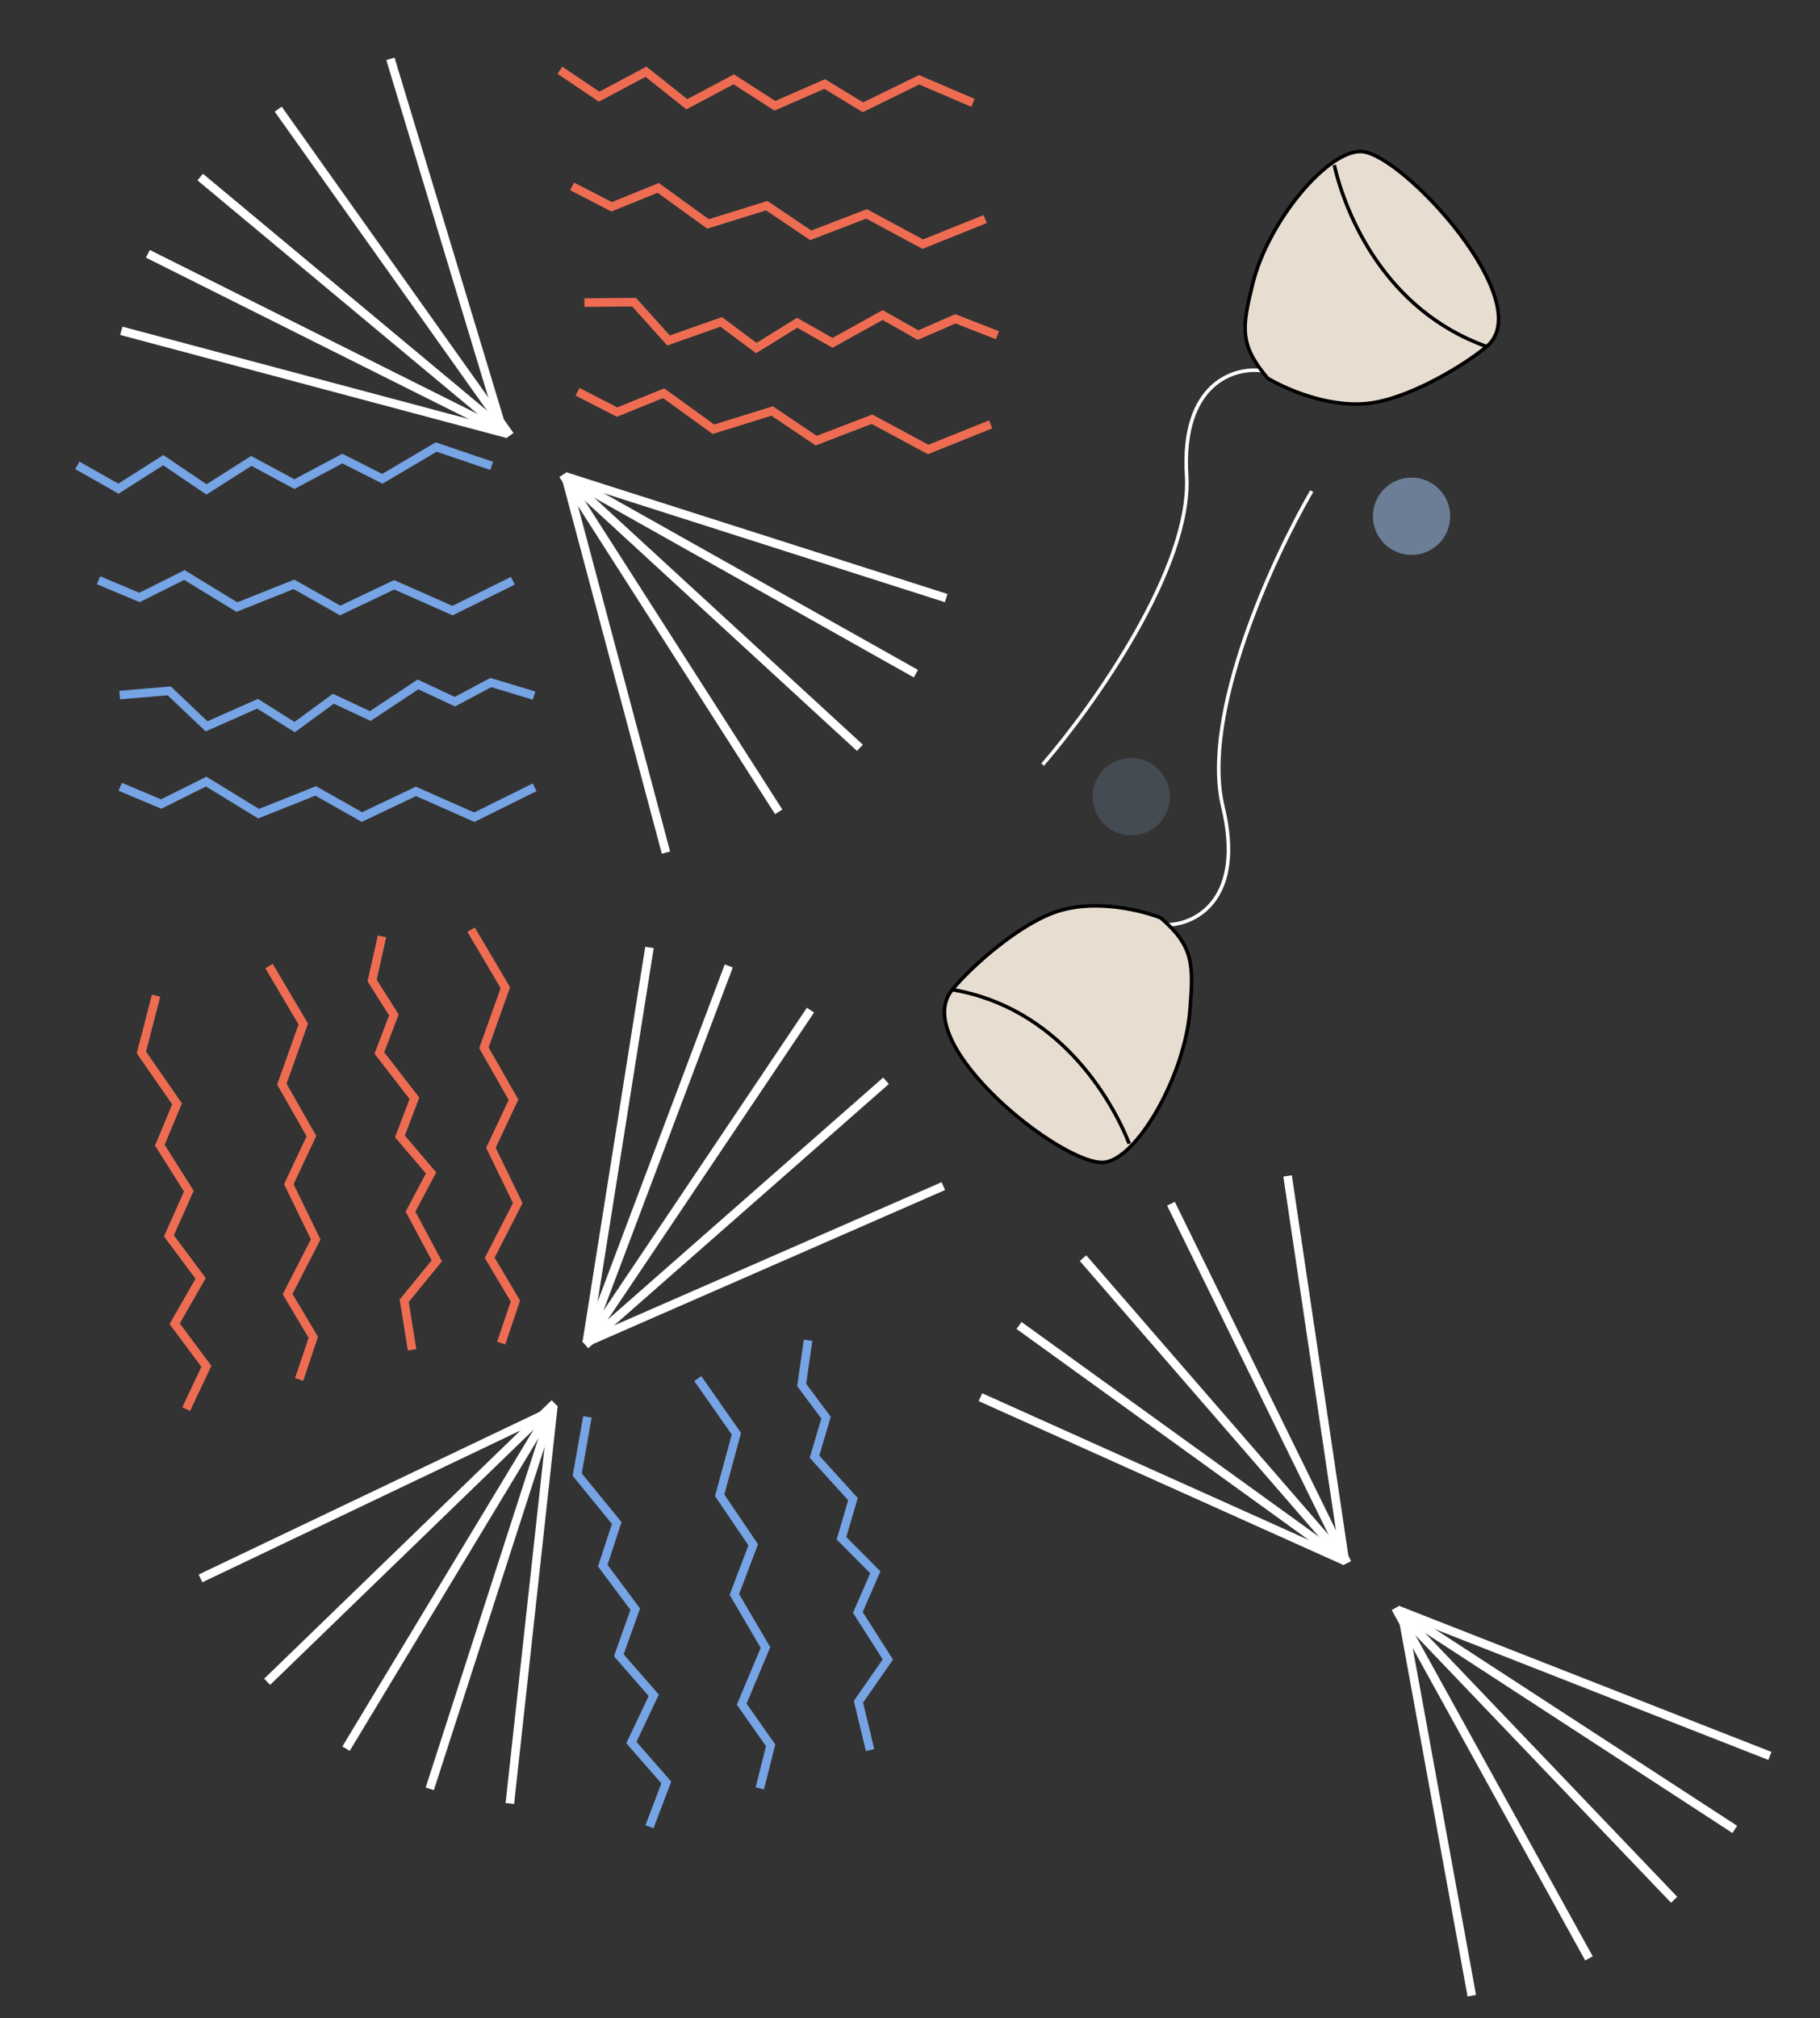 <svg width="212" height="235" viewBox="0 0 212 235" fill="none" xmlns="http://www.w3.org/2000/svg">
<rect x="0" y="0" width="212" height="235" fill="#333333" stroke="none"/>
<g clip-path="url(#clip0_5_1010)">
<line x1="17.224" y1="29.553" x2="59.224" y2="50.553" stroke="white"/>
<line x1="14.129" y1="38.517" x2="59.129" y2="50.517" stroke="white"/>
<line x1="23.32" y1="20.616" x2="59.32" y2="50.616" stroke="white"/>
<line x1="32.408" y1="12.71" x2="59.408" y2="50.71" stroke="white"/>
<line x1="45.479" y1="6.855" x2="58.479" y2="49.855" stroke="white"/>
<line x1="106.689" y1="78.446" x2="65.755" y2="55.436" stroke="white"/>
<line x1="110.214" y1="69.642" x2="65.848" y2="55.476" stroke="white"/>
<line x1="100.166" y1="87.077" x2="65.662" y2="55.368" stroke="white"/>
<line x1="90.707" y1="94.533" x2="65.579" y2="55.27" stroke="white"/>
<line x1="77.574" y1="99.281" x2="65.994" y2="55.877" stroke="white"/>
<path d="M68.069 35.233L73.859 35.188L77.876 39.644L84.007 37.482L88.098 40.526L92.852 37.586L96.98 39.923L102.811 36.685L106.939 39.022L111.285 37.123L116.189 39.032" stroke="#EE6D52"/>
<path d="M66.644 21.706L71.247 24.077L76.671 21.88L82.472 26.074L89.309 23.949L94.441 27.401L100.942 24.905L107.486 28.43L114.764 25.506" stroke="#EE6D52"/>
<path d="M67.275 45.614L71.878 47.986L77.302 45.788L83.103 49.982L89.94 47.858L95.072 51.309L101.573 48.813L108.117 52.338L115.395 49.414" stroke="#EE6D52"/>
<path d="M65.219 8.179L69.786 11.257L75.246 8.353L80.007 12.14L85.467 9.236L90.264 12.316L96.06 9.784L100.522 12.492L107.06 9.29L113.339 11.979" stroke="#EE6D52"/>
<path d="M13.94 80.938L19.709 80.444L24.06 84.576L30.004 81.946L34.319 84.664L38.831 81.364L43.127 83.375L48.691 79.695L52.986 81.705L57.173 79.475L62.21 80.999" stroke="#76A4E4"/>
<path d="M11.472 67.562L16.244 69.57L21.482 66.959L27.591 70.691L34.242 68.043L39.626 71.087L45.915 68.095L52.712 71.102L59.742 67.623" stroke="#76A4E4"/>
<path d="M14.005 91.616L18.777 93.624L24.015 91.013L30.124 94.745L36.775 92.097L42.159 95.141L48.448 92.149L55.245 95.156L62.275 91.677" stroke="#76A4E4"/>
<path d="M9.004 54.186L13.795 56.901L19.014 53.583L24.053 56.989L29.273 53.671L34.294 56.371L39.876 53.397L44.535 55.752L50.805 52.053L57.274 54.248" stroke="#76A4E4"/>
<line x1="50.061" y1="208.298" x2="64.481" y2="163.61" stroke="white"/>
<line x1="202.076" y1="213.021" x2="162.715" y2="187.415" stroke="white"/>
<line x1="59.389" y1="210.004" x2="64.459" y2="163.708" stroke="white"/>
<line x1="206.163" y1="204.464" x2="162.805" y2="187.461" stroke="white"/>
<line x1="40.306" y1="203.62" x2="64.528" y2="163.505" stroke="white"/>
<line x1="195.01" y1="221.213" x2="162.626" y2="187.341" stroke="white"/>
<line x1="31.119" y1="195.83" x2="64.609" y2="163.404" stroke="white"/>
<line x1="185.088" y1="228.042" x2="162.55" y2="187.237" stroke="white"/>
<line x1="23.358" y1="183.793" x2="63.904" y2="164.451" stroke="white"/>
<line x1="171.44" y1="232.384" x2="163.376" y2="188.192" stroke="white"/>
<line x1="84.889" y1="112.478" x2="68.322" y2="156.416" stroke="white"/>
<line x1="118.701" y1="154.343" x2="156.776" y2="181.826" stroke="white"/>
<line x1="75.654" y1="110.322" x2="68.348" y2="156.318" stroke="white"/>
<line x1="114.205" y1="162.692" x2="156.688" y2="181.775" stroke="white"/>
<line x1="94.406" y1="117.623" x2="68.269" y2="156.518" stroke="white"/>
<line x1="126.156" y1="146.503" x2="156.861" y2="181.903" stroke="white"/>
<line x1="103.204" y1="125.849" x2="68.184" y2="156.615" stroke="white"/>
<line x1="136.397" y1="140.163" x2="156.932" y2="182.011" stroke="white"/>
<line x1="109.881" y1="138.114" x2="68.722" y2="156.113" stroke="white"/>
<line x1="149.982" y1="136.926" x2="156.589" y2="181.36" stroke="white"/>
<path d="M48.001 157.178L47.082 151.461L50.881 146.817L47.819 141.083L50.21 136.58L46.586 132.324L48.274 127.891L44.192 122.614L45.88 118.181L43.346 114.171L44.493 109.036" stroke="#EE6D52"/>
<path d="M34.844 160.629L36.494 155.72L33.503 150.69L36.773 144.322L33.641 137.885L36.278 132.291L32.83 126.24L35.326 119.239L31.337 112.486" stroke="#EE6D52"/>
<path d="M58.383 156.396L60.033 151.488L57.041 146.458L60.312 140.09L57.18 133.652L59.817 128.058L56.368 122.008L58.865 115.007L54.876 108.254" stroke="#EE6D52"/>
<path d="M21.688 164.078L24.041 159.1L20.346 154.14L23.37 148.862L19.676 143.903L21.997 138.696L18.618 133.349L20.623 128.529L16.47 122.549L18.18 115.936" stroke="#EE6D52"/>
<path d="M101.352 203.788L99.994 198.159L103.421 193.235L99.925 187.755L101.96 183.08L98.017 179.117L99.356 174.567L94.878 169.623L96.218 165.072L93.381 161.271L94.127 156.062" stroke="#76A4E4"/>
<path d="M88.502 208.247L89.767 203.225L86.395 198.442L89.163 191.84L85.541 185.664L87.738 179.883L83.831 174.118L85.777 166.944L81.277 160.52" stroke="#76A4E4"/>
<path d="M75.653 212.705L77.613 207.559L73.545 202.901L76.152 197.405L72.084 192.746L73.995 187.375L70.213 182.306L71.838 177.345L67.235 171.705L68.427 164.979" stroke="#76A4E4"/>
<path d="M67.219 237.179L71.786 240.257L77.246 237.353L82.007 241.14L87.467 238.236L92.264 241.316L98.06 238.784L102.522 241.492L109.06 238.29L115.339 240.979" stroke="#EE6D52"/>
<path d="M146.911 43.157C143.745 42.756 137.574 44.635 138.221 55.355C138.869 66.075 127.313 82.272 121.454 89.031" stroke="white" stroke-width="0.414"/>
<path d="M136.126 107.677C139.309 107.573 145.028 104.68 142.445 93.943C139.862 83.206 148.269 64.967 152.795 57.189" stroke="white" stroke-width="0.414"/>
<path d="M158.651 17.649C163.508 18.012 179.275 35.23 173.174 40.355C170.632 42.491 164.036 46.51 159.236 46.988C154.435 47.467 149.405 45.093 147.646 44.031C144.364 40.125 144.661 38.173 145.909 33.078C147.72 25.687 154.765 17.36 158.651 17.649Z" fill="#E8DDD1"/>
<path d="M155.418 19.22C156.718 24.897 161.292 36.121 173.174 40.355M173.174 40.355C179.275 35.23 163.508 18.012 158.651 17.649C154.765 17.36 147.72 25.687 145.909 33.078C144.661 38.173 144.364 40.125 147.646 44.031C149.405 45.093 154.435 47.467 159.236 46.988C164.036 46.51 170.632 42.491 173.174 40.355Z" stroke="black" stroke-width="0.414"/>
<path d="M128.637 135.342C123.85 135.868 105.79 121.493 110.925 115.238C113.064 112.632 118.856 107.395 123.456 106.036C128.055 104.676 133.327 106.136 135.207 106.877C139.017 110.193 139.034 112.204 138.62 117.54C138.018 125.282 132.467 134.92 128.637 135.342Z" fill="#E8DDD1"/>
<path d="M131.539 133.175C129.38 127.722 123.161 117.307 110.925 115.238M110.925 115.238C105.79 121.493 123.85 135.868 128.637 135.342C132.467 134.92 138.018 125.282 138.62 117.54C139.034 112.204 139.017 110.193 135.207 106.877C133.327 106.136 128.055 104.676 123.456 106.036C118.856 107.395 113.064 112.632 110.925 115.238Z" stroke="black" stroke-width="0.414"/>
<circle cx="164.423" cy="60.115" r="4.5" transform="rotate(49.965 164.423 60.115)" fill="#6C7E96"/>
<circle cx="131.776" cy="92.767" r="4.5" transform="rotate(49.965 131.776 92.767)" fill="#6C7E96" fill-opacity="0.33"/>
</g>
<defs>
<clipPath id="clip0_5_1010">
<rect width="212" height="235" rx="16" fill="white"/>
</clipPath>
</defs>
</svg>
